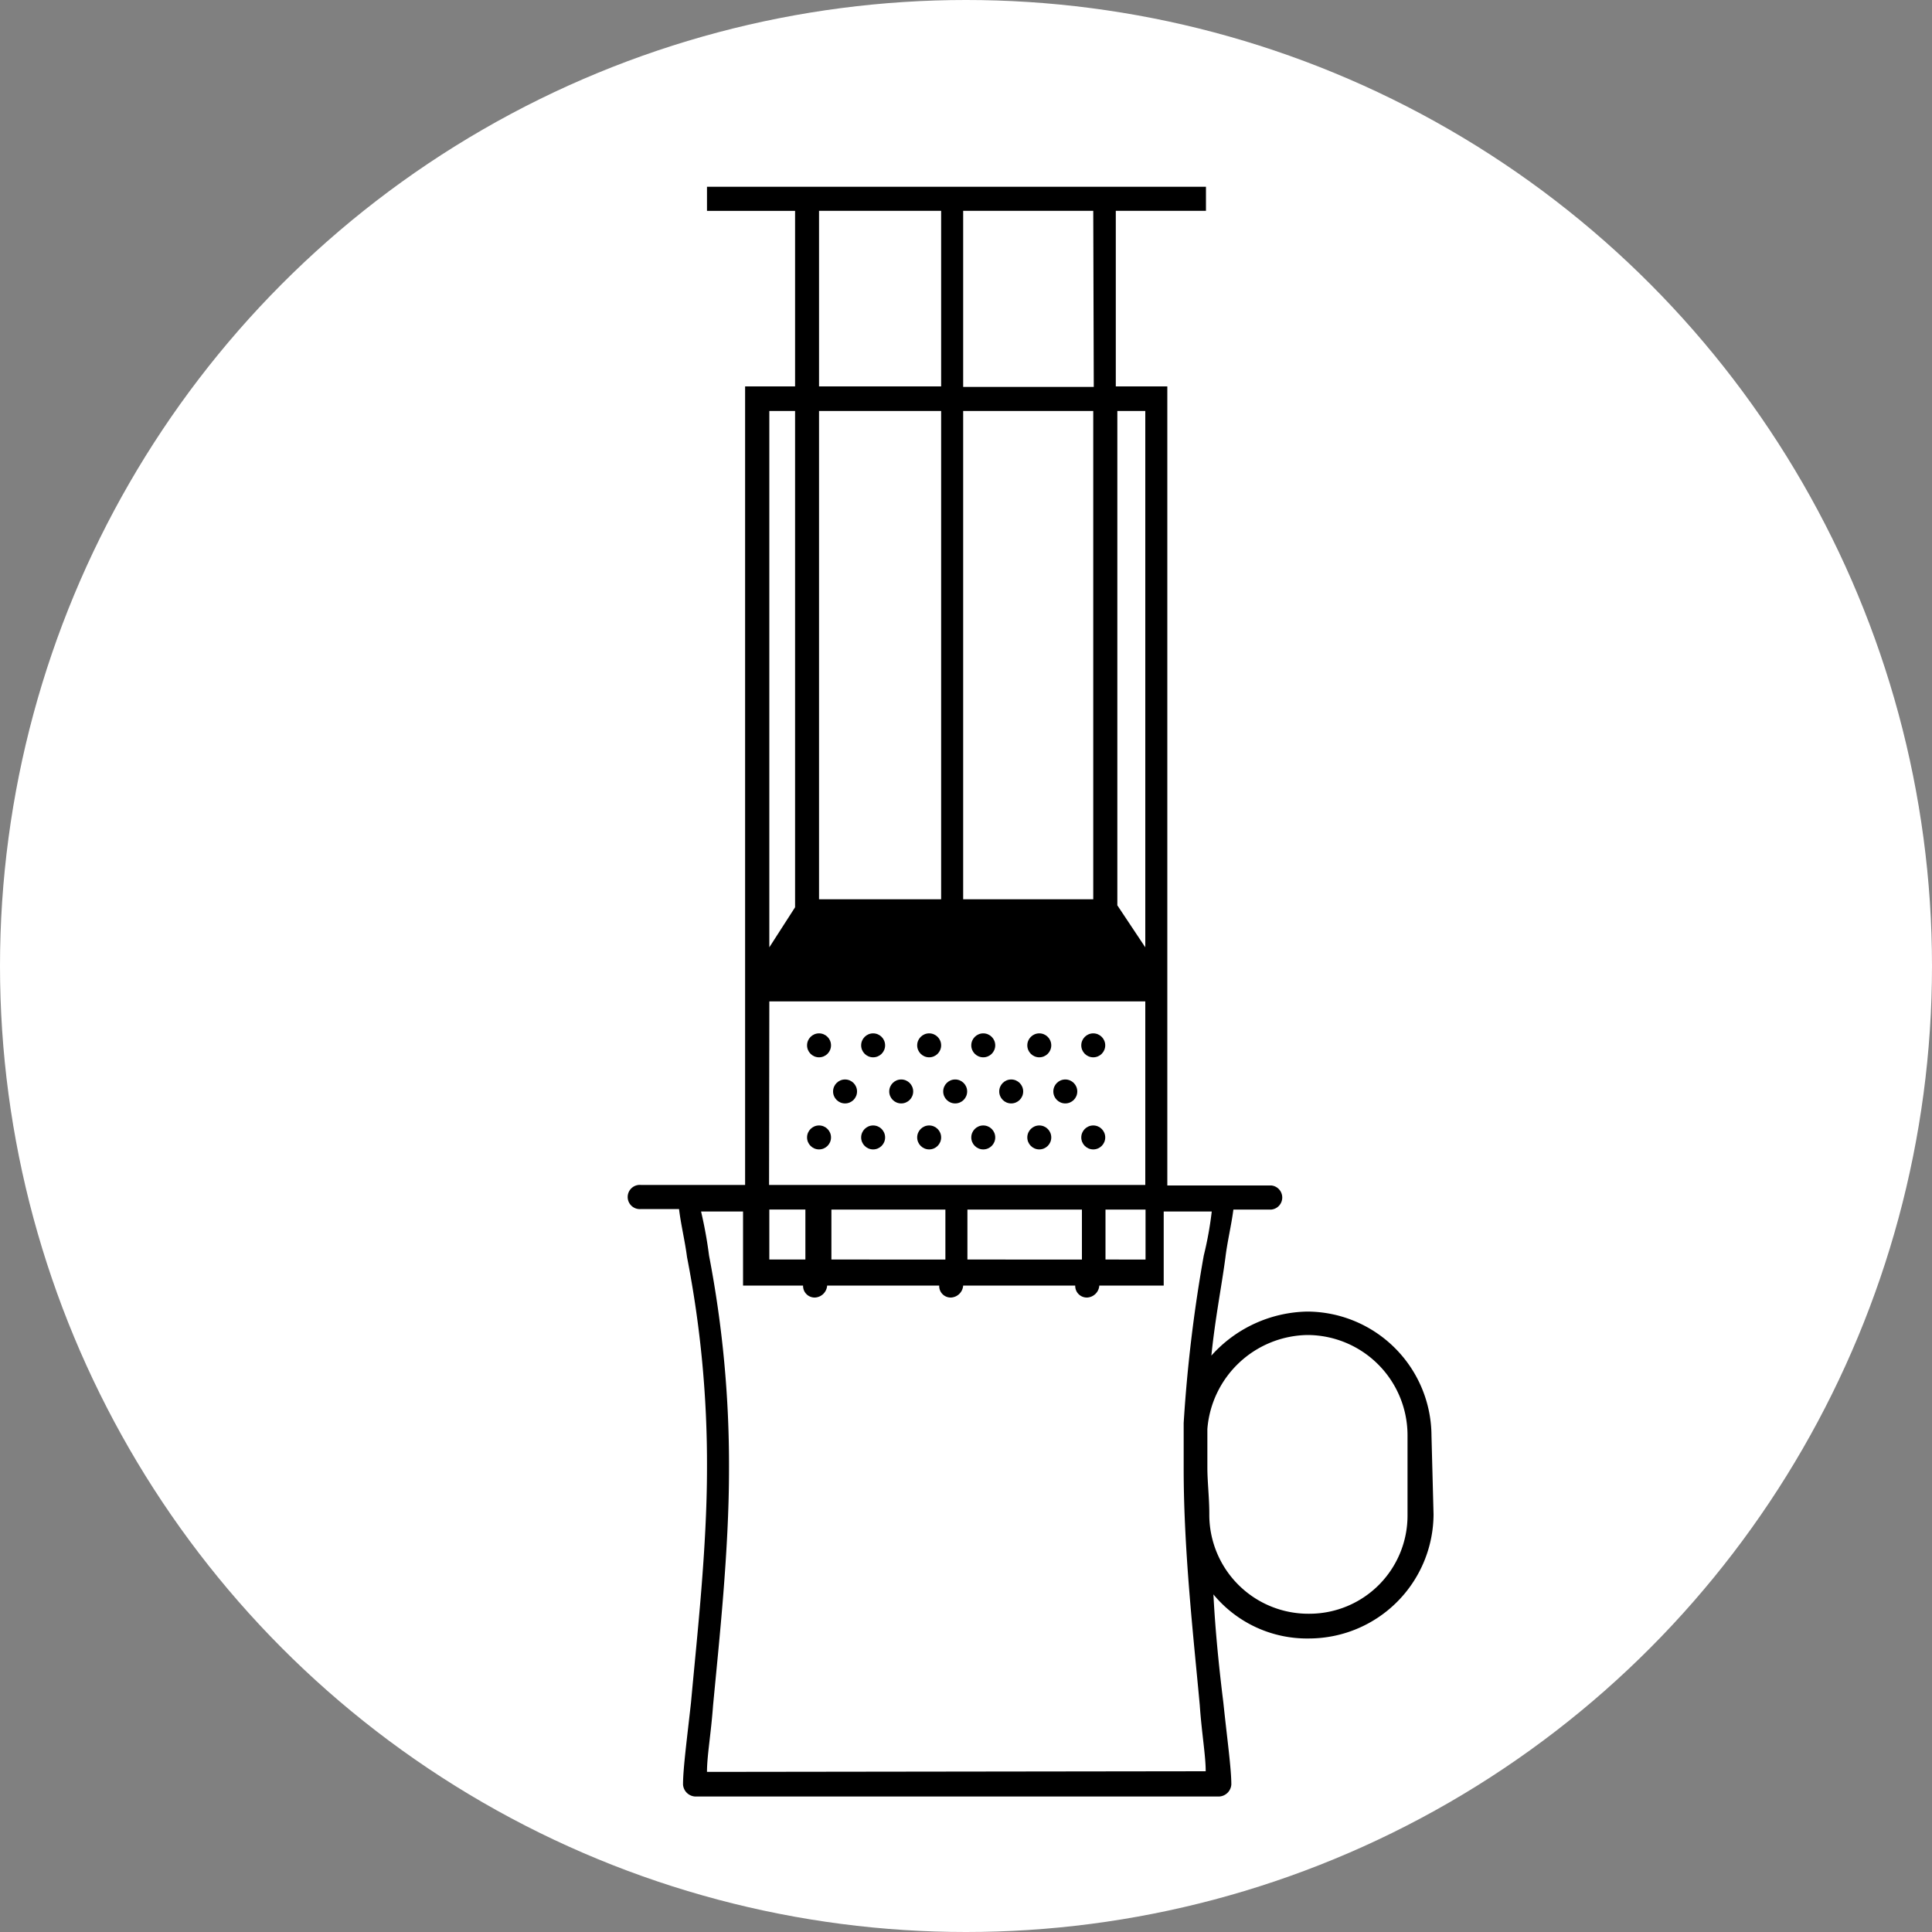 <svg xmlns="http://www.w3.org/2000/svg" viewBox="0 0 150 150"><rect x="0" y="0" width="150" height="150" fill="#808080" stroke="none"/><defs><style>.cls-1{fill:#fff;}</style></defs><g id="Layer_2" data-name="Layer 2"><g id="Layer_1-2" data-name="Layer 1"><circle class="cls-1" cx="75" cy="75" r="75"/><circle cx="72.14" cy="88.31" r="0.93"/><circle cx="67.79" cy="88.31" r="0.93"/><circle cx="63.59" cy="88.31" r="0.93"/><circle cx="76.34" cy="88.31" r="0.93"/><circle cx="80.69" cy="88.31" r="0.93"/><circle cx="84.88" cy="88.31" r="0.93"/><circle cx="72.14" cy="81.16" r="0.93"/><circle cx="67.79" cy="81.16" r="0.93"/><circle cx="63.59" cy="81.16" r="0.93"/><circle cx="76.34" cy="81.16" r="0.93"/><circle cx="80.69" cy="81.16" r="0.93"/><circle cx="84.88" cy="81.16" r="0.93"/><circle cx="69.97" cy="84.74" r="0.93"/><circle cx="65.61" cy="84.74" r="0.93"/><circle cx="74.16" cy="84.74" r="0.93"/><circle cx="78.51" cy="84.74" r="0.93"/><circle cx="82.71" cy="84.74" r="0.93"/><path d="M111.14,111.46a9.68,9.68,0,0,0-9.63-9.63,10.23,10.23,0,0,0-7.46,3.42c.31-3,.78-5.28,1.09-7.61.15-1.25.46-2.49.62-3.73h2.95a.94.94,0,0,0,0-1.87H90.63V30h-4V16.37h7V14.5H54.89v1.87h6.84V30H57.85V92H49.77a.94.94,0,1,0,0,1.87h2.95c.15,1.24.46,2.48.62,3.73A83.51,83.51,0,0,1,54.89,114c0,6.22-.77,13-1.24,18.18-.31,2.8-.62,5.13-.62,6.37a1,1,0,0,0,.93.93H94.67a1,1,0,0,0,.93-.93c0-1.24-.31-3.42-.62-6.37-.31-2.49-.62-5.44-.77-8.39a9.42,9.42,0,0,0,7.45,3.42,9.68,9.68,0,0,0,9.64-9.64ZM84.88,69.82H74.78V31.91h10.1Zm-11.81,0H63.59V31.91h9.48ZM88.92,31.91V73.55l-2.17-3.26V31.91Zm-4-1.87H74.78V16.37h10.1ZM63.59,16.37h9.48V30H63.59ZM61.73,31.91V70.44l-2,3.11V31.91Zm-2,45.84H88.92V92H59.71Zm0,16.16h2.8v3.88h-2.8Zm4.82,3.88V93.91h8.85v3.88Zm10.56,0V93.91H84v3.88Zm10.72,0V93.91h3.11v3.88ZM54.89,137.57c0-1.24.31-2.95.47-5.13.47-5,1.24-12,1.24-18.33a85.89,85.89,0,0,0-1.55-16.63,33.3,33.3,0,0,0-.62-3.42h3.26v5.75h4.66a.9.9,0,0,0,.93.93,1,1,0,0,0,.94-.93h8.7a.89.89,0,0,0,.93.93,1,1,0,0,0,.93-.93h8.7a.9.9,0,0,0,.94.93,1,1,0,0,0,.93-.93h5V94.06h3.73a27.31,27.31,0,0,1-.62,3.42,114,114,0,0,0-1.56,13v1.09h0v2.49c0,6.37.78,13.2,1.25,18.33.15,2.18.46,3.89.46,5.13Zm46.77-12.28a7.69,7.69,0,0,1-7.77-7.77h0c0-1.24-.15-2.48-.15-3.57v-3a7.92,7.92,0,0,1,7.77-7.3,7.79,7.79,0,0,1,7.77,7.76v6.22A7.62,7.62,0,0,1,101.66,125.29Z"/></g></g></svg>